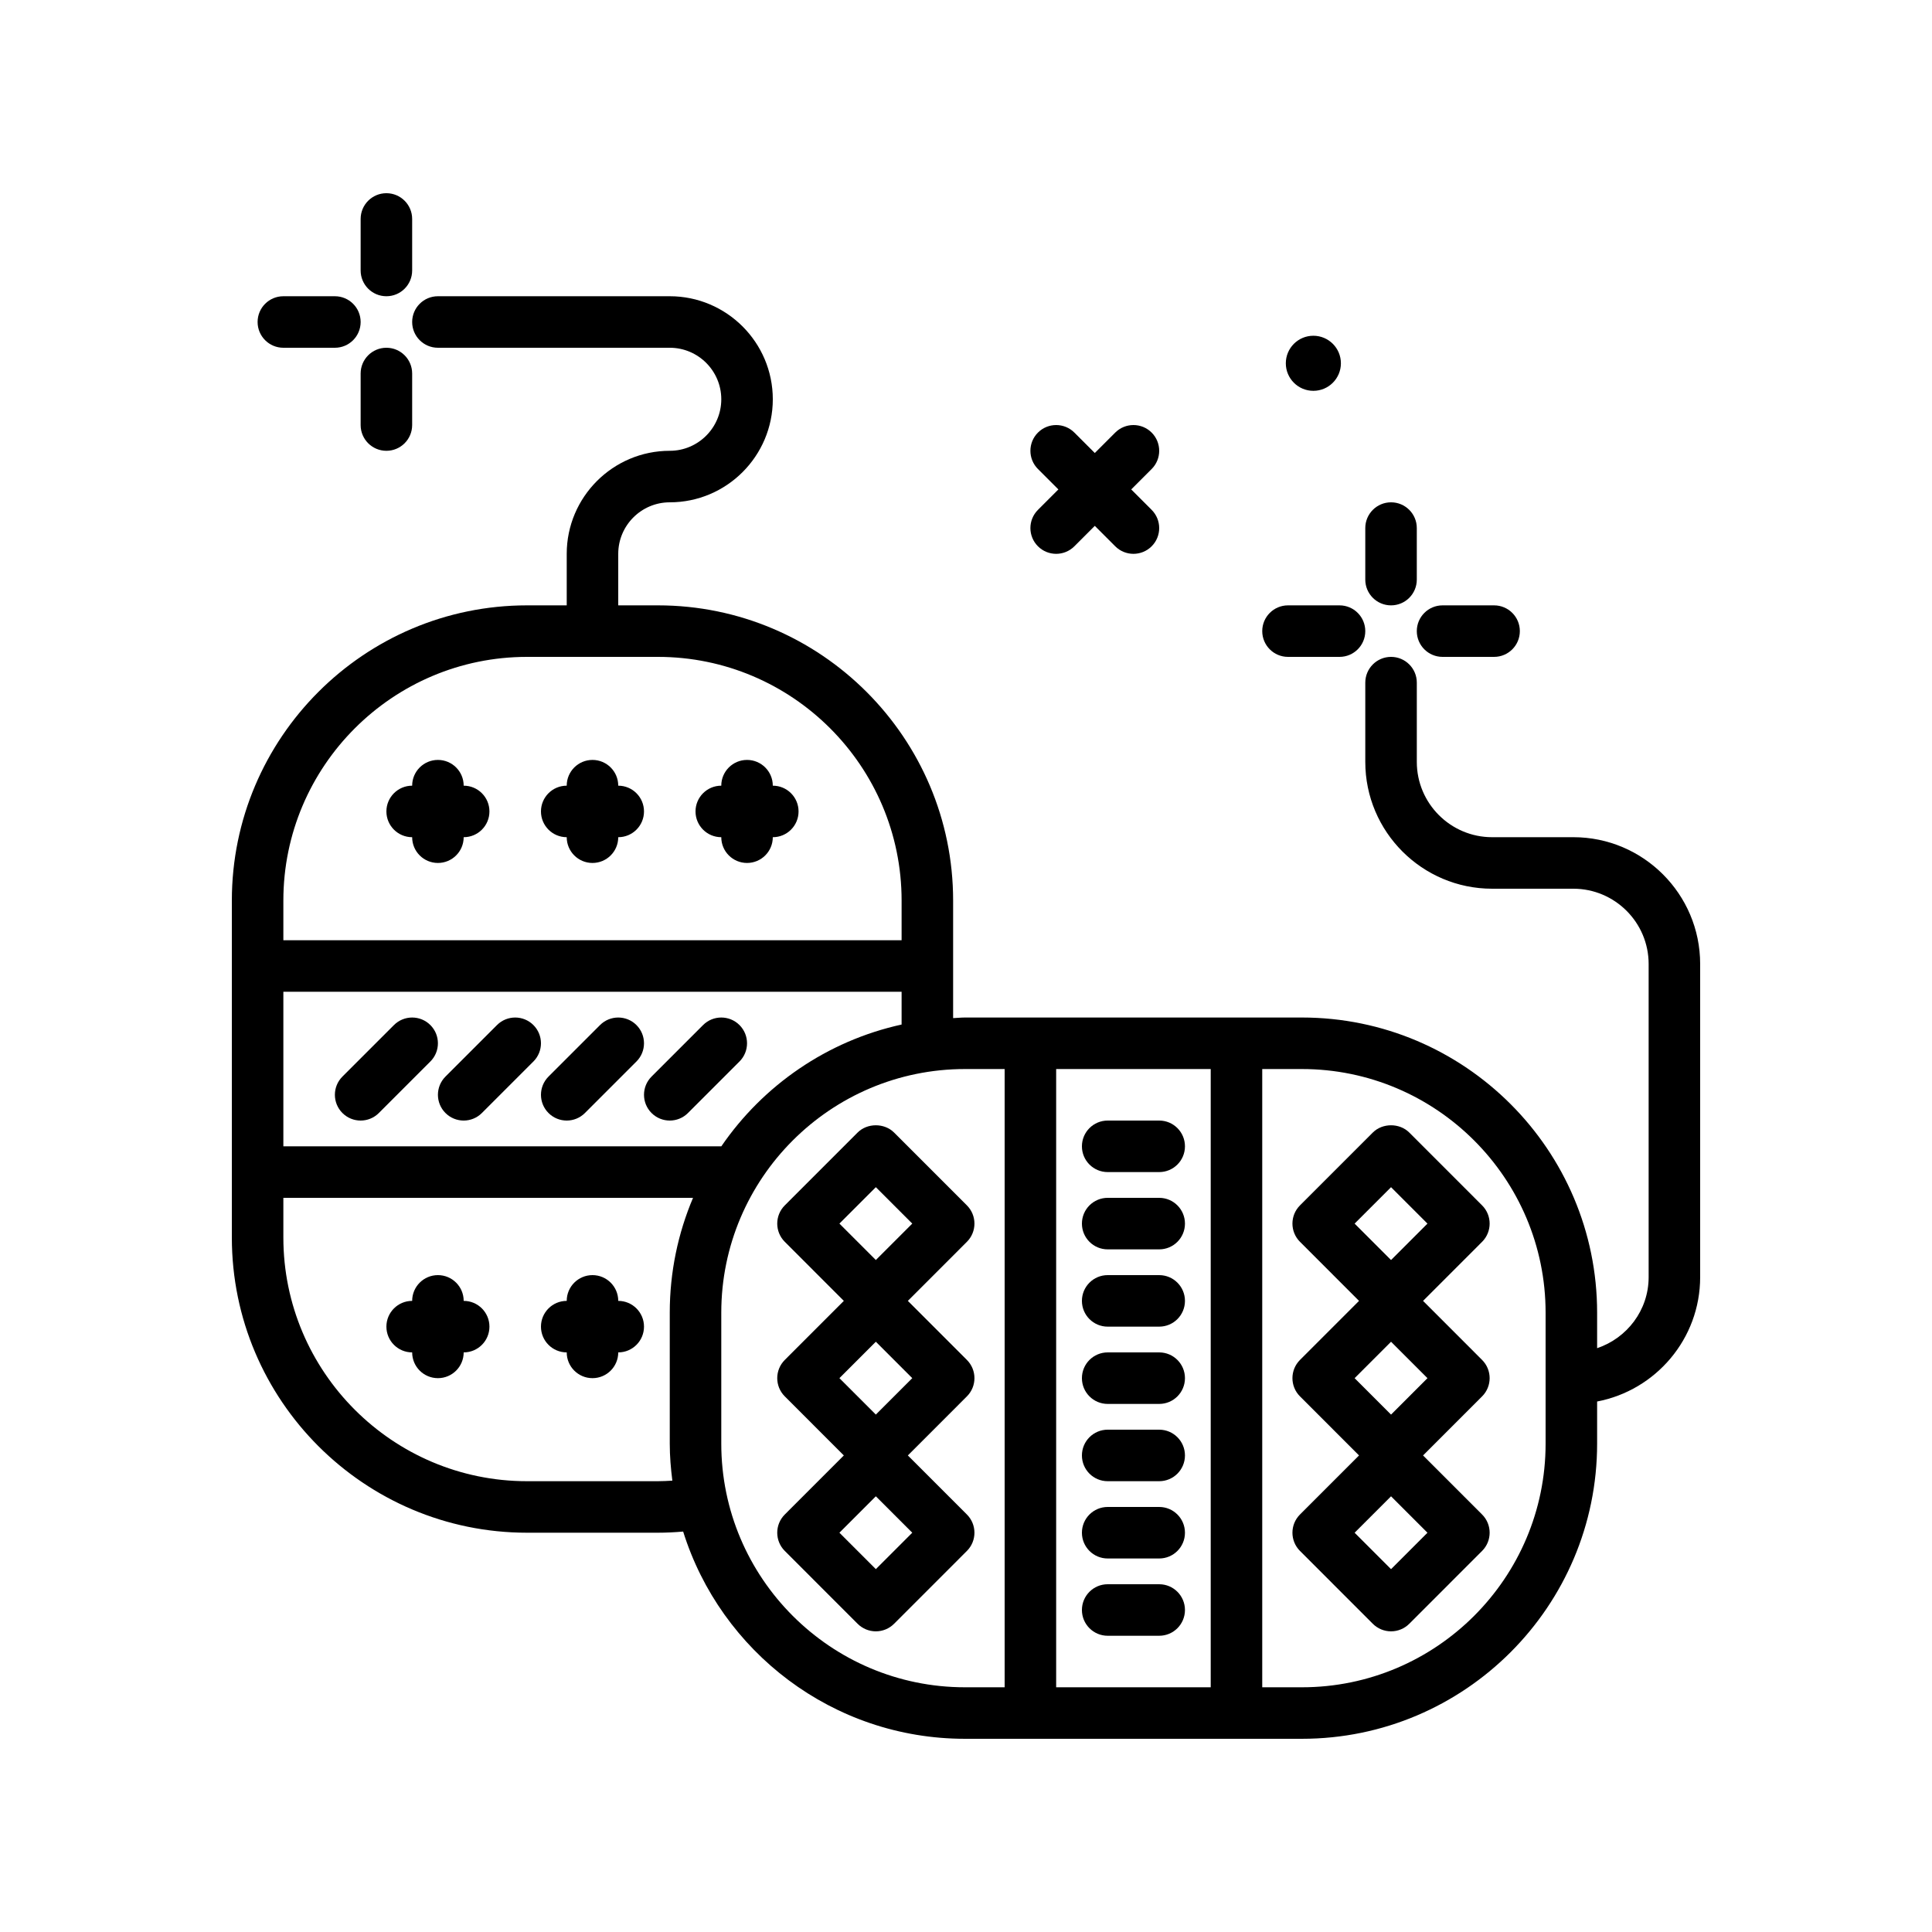 <svg id="fireworks3" enable-background="new 0 0 300 300" height="512" viewBox="0 0 300 300" width="512" xmlns="http://www.w3.org/2000/svg"><g><path d="m161.172 84.828c.781.781 1.805 1.172 2.828 1.172s2.047-.391 2.828-1.172l3.172-3.172 3.172 3.172c.781.781 1.805 1.172 2.828 1.172s2.047-.391 2.828-1.172c1.562-1.562 1.562-4.094 0-5.656l-3.172-3.172 3.172-3.172c1.562-1.562 1.562-4.094 0-5.656s-4.094-1.562-5.656 0l-3.172 3.172-3.172-3.172c-1.562-1.562-4.094-1.562-5.656 0s-1.562 4.094 0 5.656l3.172 3.172-3.172 3.172c-1.563 1.562-1.563 4.094 0 5.656z"/><path d="m203.937 60.687c2.362 0 4.277-1.915 4.277-4.276s-1.915-4.276-4.277-4.276-4.276 1.915-4.276 4.276 1.914 4.276 4.276 4.276z"/><path d="m44 54h8c2.211 0 4-1.791 4-4s-1.789-4-4-4h-8c-2.211 0-4 1.791-4 4s1.789 4 4 4z"/><path d="m60 46c2.211 0 4-1.791 4-4v-8c0-2.209-1.789-4-4-4s-4 1.791-4 4v8c0 2.209 1.789 4 4 4z"/><path d="m60 54c-2.211 0-4 1.791-4 4v8c0 2.209 1.789 4 4 4s4-1.791 4-4v-8c0-2.209-1.789-4-4-4z"/><path d="m64 130c0 2.209 1.789 4 4 4s4-1.791 4-4c2.211 0 4-1.791 4-4s-1.789-4-4-4c0-2.209-1.789-4-4-4s-4 1.791-4 4c-2.211 0-4 1.791-4 4s1.789 4 4 4z"/><path d="m88 130c0 2.209 1.789 4 4 4s4-1.791 4-4c2.211 0 4-1.791 4-4s-1.789-4-4-4c0-2.209-1.789-4-4-4s-4 1.791-4 4c-2.211 0-4 1.791-4 4s1.789 4 4 4z"/><path d="m112 130c0 2.209 1.789 4 4 4s4-1.791 4-4c2.211 0 4-1.791 4-4s-1.789-4-4-4c0-2.209-1.789-4-4-4s-4 1.791-4 4c-2.211 0-4 1.791-4 4s1.789 4 4 4z"/><path d="m72 202c0-2.209-1.789-4-4-4s-4 1.791-4 4c-2.211 0-4 1.791-4 4s1.789 4 4 4c0 2.209 1.789 4 4 4s4-1.791 4-4c2.211 0 4-1.791 4-4s-1.789-4-4-4z"/><path d="m96 202c0-2.209-1.789-4-4-4s-4 1.791-4 4c-2.211 0-4 1.791-4 4s1.789 4 4 4c0 2.209 1.789 4 4 4s4-1.791 4-4c2.211 0 4-1.791 4-4s-1.789-4-4-4z"/><path d="m66.828 159.172c-1.562-1.562-4.094-1.562-5.656 0l-8 8c-1.562 1.562-1.562 4.094 0 5.656.781.781 1.805 1.172 2.828 1.172s2.047-.391 2.828-1.172l8-8c1.563-1.562 1.563-4.094 0-5.656z"/><path d="m82.828 159.172c-1.562-1.562-4.094-1.562-5.656 0l-8 8c-1.562 1.562-1.562 4.094 0 5.656.781.781 1.805 1.172 2.828 1.172s2.047-.391 2.828-1.172l8-8c1.563-1.562 1.563-4.094 0-5.656z"/><path d="m98.828 159.172c-1.562-1.562-4.094-1.562-5.656 0l-8 8c-1.562 1.562-1.562 4.094 0 5.656.781.781 1.805 1.172 2.828 1.172s2.047-.391 2.828-1.172l8-8c1.563-1.562 1.563-4.094 0-5.656z"/><path d="m109.172 159.172-8 8c-1.562 1.562-1.562 4.094 0 5.656.781.781 1.805 1.172 2.828 1.172s2.047-.391 2.828-1.172l8-8c1.562-1.562 1.562-4.094 0-5.656s-4.094-1.563-5.656 0z"/><path d="m244.309 130h-12.617c-6.445 0-11.691-5.244-11.691-11.691v-12.309c0-2.209-1.789-4-4-4s-4 1.791-4 4v12.309c0 10.857 8.832 19.691 19.691 19.691h12.617c6.445 0 11.691 5.244 11.691 11.691v48.617c0 5.149-3.369 9.481-8 11.037v-5.51c0-25.273-20.562-45.835-45.836-45.835h-52.328c-.62 0-1.222.069-1.836.093v-18.257c0-25.274-20.562-45.836-45.836-45.836h-6.164v-8c0-4.412 3.59-8 8-8 8.824 0 16-7.178 16-16s-7.176-16-16-16h-36c-2.211 0-4 1.791-4 4s1.789 4 4 4h36c4.41 0 8 3.588 8 8s-3.59 8-8 8c-8.824 0-16 7.178-16 16v8h-6.164c-25.274 0-45.836 20.562-45.836 45.836v52.328c0 25.274 20.562 45.836 45.836 45.836h20.328c1.304 0 2.611-.068 3.916-.178 5.826 18.624 23.237 32.178 43.756 32.178h52.328c25.274 0 45.836-20.562 45.836-45.836v-6.537c9.097-1.736 16-9.725 16-19.318v-48.617c0-10.858-8.832-19.692-19.691-19.692zm-56.309 36v96h-24v-96zm-75.992 12h-68.008v-24h96v5.09c-11.564 2.541-21.506 9.444-27.992 18.91zm-30.172-76h20.328c20.863 0 37.836 16.973 37.836 37.836v6.164h-96v-6.164c0-20.863 16.973-37.836 37.836-37.836zm20.328 128h-20.328c-20.863 0-37.836-16.973-37.836-37.836v-6.164h63.614c-2.326 5.485-3.614 11.513-3.614 17.836v20.328c0 1.951.163 3.862.401 5.75-.746.043-1.493.086-2.237.086zm9.836-5.836v-20.328c0-20.863 16.973-37.836 37.836-37.836h6.164v96h-6.164c-20.863 0-37.836-16.973-37.836-37.836zm128 0c0 20.863-16.973 37.836-37.836 37.836h-6.164v-96h6.164c20.863 0 37.836 16.973 37.836 37.836z"/><path d="m216 94c2.211 0 4-1.791 4-4v-8c0-2.209-1.789-4-4-4s-4 1.791-4 4v8c0 2.209 1.789 4 4 4z"/><path d="m224 102h8c2.211 0 4-1.791 4-4s-1.789-4-4-4h-8c-2.211 0-4 1.791-4 4s1.789 4 4 4z"/><path d="m200 102h8c2.211 0 4-1.791 4-4s-1.789-4-4-4h-8c-2.211 0-4 1.791-4 4s1.789 4 4 4z"/><path d="m172 182h8c2.211 0 4-1.791 4-4s-1.789-4-4-4h-8c-2.211 0-4 1.791-4 4s1.789 4 4 4z"/><path d="m172 194h8c2.211 0 4-1.791 4-4s-1.789-4-4-4h-8c-2.211 0-4 1.791-4 4s1.789 4 4 4z"/><path d="m172 206h8c2.211 0 4-1.791 4-4s-1.789-4-4-4h-8c-2.211 0-4 1.791-4 4s1.789 4 4 4z"/><path d="m172 218h8c2.211 0 4-1.791 4-4s-1.789-4-4-4h-8c-2.211 0-4 1.791-4 4s1.789 4 4 4z"/><path d="m172 230h8c2.211 0 4-1.791 4-4s-1.789-4-4-4h-8c-2.211 0-4 1.791-4 4s1.789 4 4 4z"/><path d="m172 242h8c2.211 0 4-1.791 4-4s-1.789-4-4-4h-8c-2.211 0-4 1.791-4 4s1.789 4 4 4z"/><path d="m180 246h-8c-2.211 0-4 1.791-4 4s1.789 4 4 4h8c2.211 0 4-1.791 4-4s-1.789-4-4-4z"/><path d="m150.141 211.172-9.171-9.172 9.17-9.172c1.562-1.562 1.562-4.094 0-5.656l-11.312-11.314c-1.5-1.5-4.156-1.5-5.656 0l-11.312 11.314c-1.562 1.562-1.562 4.094 0 5.656l9.17 9.172-9.17 9.172c-1.562 1.562-1.562 4.094 0 5.656l9.17 9.172-9.17 9.172c-1.562 1.562-1.562 4.094 0 5.656l11.312 11.314c.75.75 1.766 1.172 2.828 1.172s2.078-.422 2.828-1.172l11.312-11.314c1.562-1.562 1.562-4.094 0-5.656l-9.17-9.172 9.17-9.172c1.563-1.562 1.563-4.094.001-5.656zm-14.141-26.828 5.656 5.656-5.656 5.656-5.656-5.656zm0 59.312-5.656-5.656 5.656-5.656 5.656 5.656zm0-24-5.656-5.656 5.656-5.656 5.656 5.656z"/><path d="m213.172 175.857-11.312 11.314c-1.562 1.562-1.562 4.094 0 5.656l9.17 9.172-9.17 9.172c-1.562 1.562-1.562 4.094 0 5.656l9.17 9.172-9.17 9.172c-1.562 1.562-1.562 4.094 0 5.656l11.312 11.314c.75.75 1.766 1.172 2.828 1.172s2.078-.422 2.828-1.172l11.312-11.314c1.562-1.562 1.562-4.094 0-5.656l-9.17-9.171 9.17-9.172c1.562-1.562 1.562-4.094 0-5.656l-9.17-9.172 9.17-9.172c1.562-1.562 1.562-4.094 0-5.656l-11.312-11.314c-1.5-1.501-4.156-1.501-5.656-.001zm2.828 67.799-5.656-5.656 5.656-5.656 5.656 5.656zm0-24-5.656-5.656 5.656-5.656 5.656 5.656zm0-24-5.656-5.656 5.656-5.656 5.656 5.656z"/></g></svg>